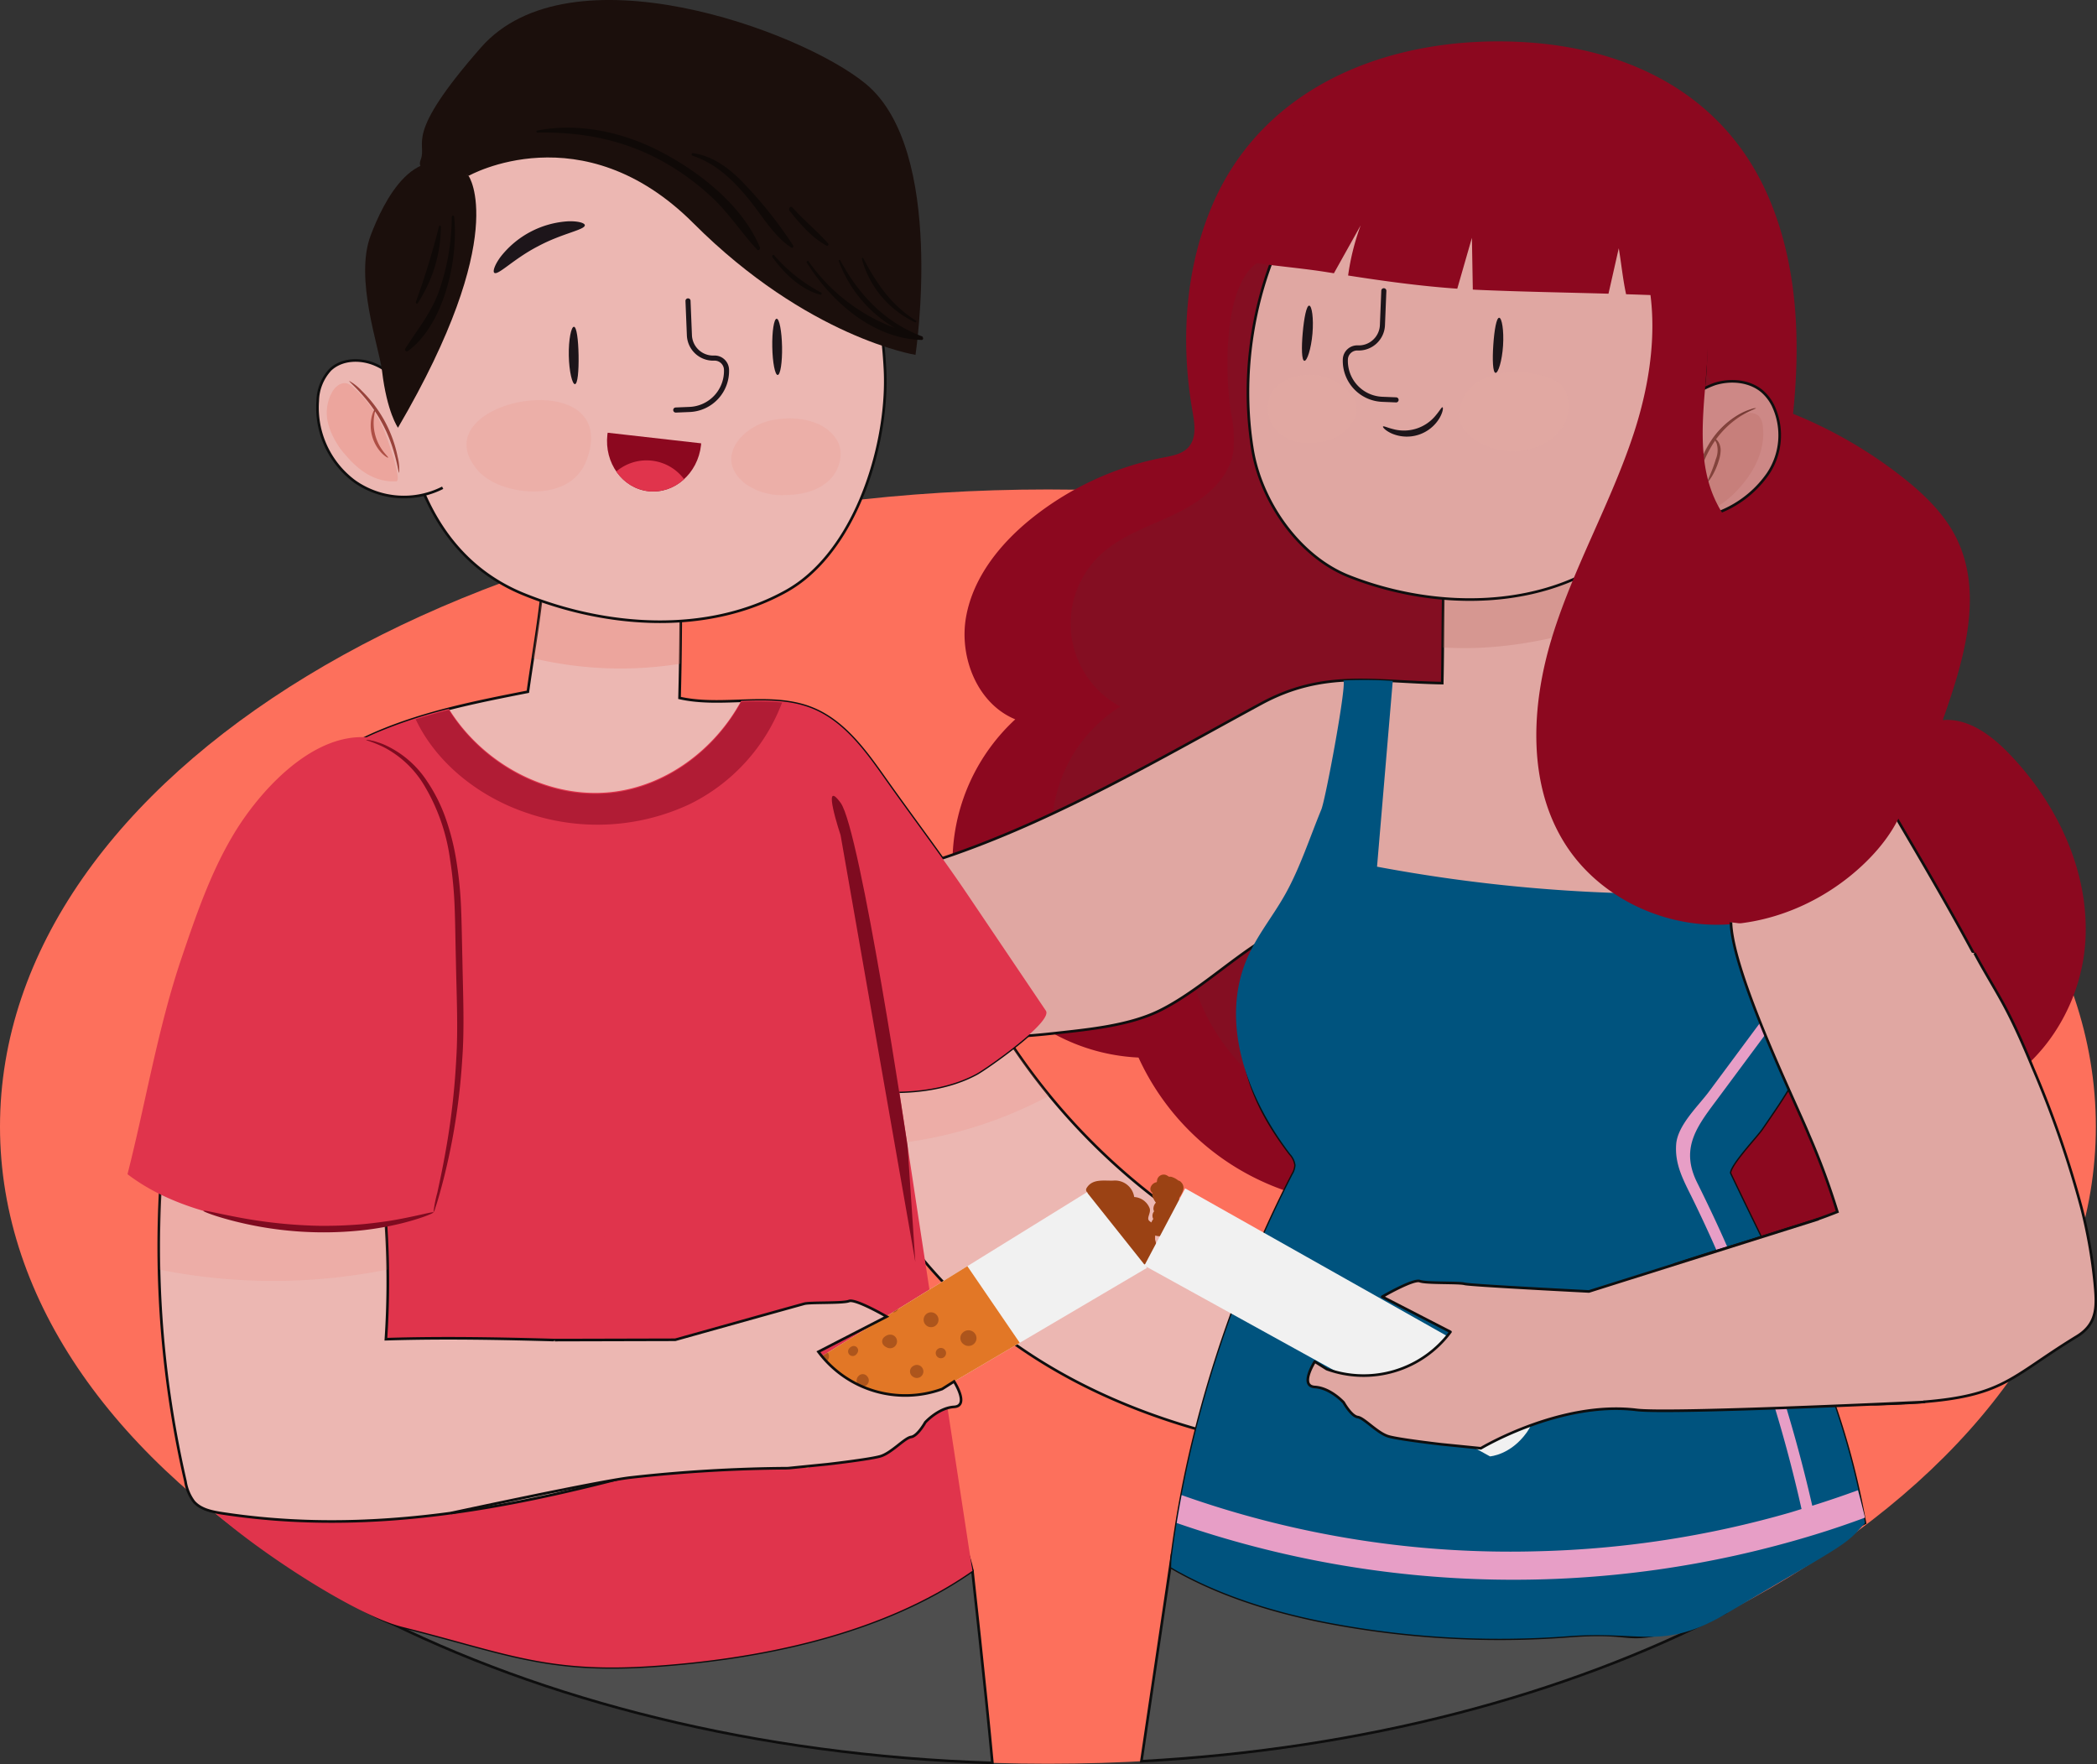 <svg xmlns="http://www.w3.org/2000/svg" xmlns:xlink="http://www.w3.org/1999/xlink" width="400.219" height="336.712" viewBox="0 0 400.219 336.712">
  <rect x="0" y="0" width="400.219" height="336.712" fill="#333333" stroke="none"/>
  <defs>
    <clipPath id="clip-path">
      <path id="Trazado_104621" data-name="Trazado 104621" d="M928.376,444.41s-1.179,5.2,1.623,9.4a11.694,11.694,0,0,0,7.094,4.81l64.927-38.234-11.482-14.429Z" transform="translate(-928.13 -405.958)" fill="none"/>
    </clipPath>
  </defs>
  <g id="Grupo_58405" data-name="Grupo 58405" transform="translate(-775.409 -166.329)">
    <path id="Trazado_104624" data-name="Trazado 104624" d="M200,0C310.457,0,400,54.444,400,121.6s-89.543,121.6-200,121.6S0,188.764,0,121.6,89.543,0,200,0Z" transform="translate(775.409 259.744)" fill="#fd705c"/>
    <path id="Trazado_104574" data-name="Trazado 104574" d="M968.6,518.407c-1.28-13.921-3.813-36.662-3.813-36.662l-3.679-5.531s-60.776,3.768-61.584,3.768-47.643,6.73-47.643,6.73-.523,1.352-1.3,3.378C882.828,506.573,923.753,516.982,968.6,518.407Z" transform="translate(-3.79 -15.624)" fill="#4e4e4e" stroke="#0e0e0e" stroke-miterlimit="10" stroke-width="0.5"/>
    <path id="Trazado_104575" data-name="Trazado 104575" d="M1116.338,489.822c-.3-.839-.512-1.374-.512-1.374s-31.415,1.076-32.223,0-72.921-9.818-72.921-9.818l-5.869,39.582C1047.162,515.935,1085.714,505.634,1116.338,489.822Z" transform="translate(-11.567 -15.746)" fill="#4e4e4e" stroke="#0e0e0e" stroke-miterlimit="10" stroke-width="0.5"/>
    <g id="Grupo_58404" data-name="Grupo 58404" transform="translate(799.744 166.329)">
      <g id="Grupo_58401" data-name="Grupo 58401" transform="translate(0 7.9)">
        <path id="Trazado_104576" data-name="Trazado 104576" d="M970.13,364.681a122.412,122.412,0,0,0,77.251,61.528,99.828,99.828,0,0,1-9.73,24.355,6.2,6.2,0,0,1-1.736,2.194c-1.285.88-2.993.707-4.534.477-30.476-4.576-59.163-17.318-77.05-43.7-7.42-10.946-12.371-23.335-17.26-35.552" transform="translate(-807.895 -184.229)" fill="#ecb7b2" stroke="#0e0e0e" stroke-miterlimit="10" stroke-width="0.5"/>
        <path id="Trazado_104577" data-name="Trazado 104577" d="M946.127,395.09a81.408,81.408,0,0,0,37.713-9.652,118.16,118.16,0,0,1-13.71-20.757l-33.06,9.3C939.906,381.065,942.779,388.2,946.127,395.09Z" transform="translate(-807.895 -184.229)" fill="#ec7163" opacity="0.14" style="mix-blend-mode: multiply;isolation: isolate"/>
        <path id="Trazado_104578" data-name="Trazado 104578" d="M834.626,403.813a24.788,24.788,0,0,0,2.506-.191l1.206,18.959a4.127,4.127,0,0,1-.217,2.053c-2.323,4.865-29.9,29.334-22.269,33.777,9.11,5.3,28.178,21.414,37.991,23.867,19.359,4.838,27.294,8.783,47.3,7.484,20.631-1.34,44.037-6,61.478-18.192-.8-3.8-2.544-7.693-3.307-10.862a133.526,133.526,0,0,0-7.409-21.606c-1.646-3.826-23.285-41.958-23.521-41.7a52.974,52.974,0,0,0,10.864-17.992c7.685,1.334,17.164,1.081,24.158-2.7,1.815-.981,14.658-9.933,13.237-12.039l-14.959-22.182c-5.067-7.512-10.516-14.654-15.749-22.059-3.752-5.309-7.779-10.924-13.794-13.391-7.911-3.245-17.069-.174-25.408-2.058q.356-13.889.176-27.786a156.8,156.8,0,0,1-25.779-2.794c-.058,9.862-1.98,19.638-3.344,29.4-9.736,1.912-19.554,3.851-28.683,7.736-11.653,4.961-23.495,14.645-27.749,26.9-6.179,17.8-9.152,37.474-13.625,55.789C816.241,398.651,824.927,404.06,834.626,403.813Z" transform="translate(-801.374 -179.678)" fill="#ecb7b2" stroke="#0e0e0e" stroke-miterlimit="10" stroke-width="0.5"/>
        <path id="Trazado_104579" data-name="Trazado 104579" d="M1100.513,423.543c-1.187.957.924,2.435,2.448,2.467q11.3.245,22.6-.062c5.458-.148,11.1-.438,15.989-2.864,4.581-2.273,8.09-6.224,11.2-10.285a113.942,113.942,0,0,0,10.668-16.8c1.741-3.362,3.35-6.959,3.31-10.745s-2.166-7.8-5.79-8.894c12.663-3.829,21.331-16.8,22.131-30s-5.336-26.2-14.512-35.727c-3.411-3.542-7.812-6.875-12.711-6.447,3.995-11.3,7.924-24.128,2.554-34.846-2.332-4.654-6.211-8.348-10.3-11.564a85.73,85.73,0,0,0-20.826-12.056c1.45-13.834.878-28.221-4.538-41.032-8.291-19.61-26.343-28.713-46.852-29.9-24.605-1.422-49.97,7.766-59.822,32.022-4.908,12.084-5.645,25.623-3.4,38.471.407,2.325.815,5.018-.746,6.789-1.175,1.333-3.083,1.666-4.829,2a57.758,57.758,0,0,0-24.828,11.371c-6.133,4.852-11.436,11.337-12.812,19.036s2.156,16.585,9.389,19.558a37.231,37.231,0,0,0,23.522,64.549,47.975,47.975,0,0,0,73.273,17.766" transform="translate(-809.403 -174.648)" fill="#8c081f"/>
        <path id="Trazado_104580" data-name="Trazado 104580" d="M1142.945,312.168c-3.568-9.019-11.2-16.157-15.345-24.75a4.894,4.894,0,0,1-4.121-1.461,37.066,37.066,0,0,1-3.284-4.024,5.912,5.912,0,0,1-3.992-2.413,22.31,22.31,0,0,1-1.756-2.711,12.886,12.886,0,0,1-3.63-3.753,5.256,5.256,0,0,1,.812-6.294c.461-.528.878-1,1.285-1.452l.017-.072a125.606,125.606,0,0,1-2.823-18.5,4.2,4.2,0,0,1,2.8-4.654c-5.138-7.862-11.345-15.06-20.153-17.605-5.328-1.538-11-1.143-16.528-.735-9.6.686-22.11,4.069-31.553,2.666-6.013-.893-10.516-10.347-17.014-8.158-8.573,2.888-7.75,22.52-6.679,29.363a23.731,23.731,0,0,1,.46,7.6c-.928,5.451-5.885,9.269-10.855,11.692s-10.457,4.122-14.492,7.9a17.983,17.983,0,0,0,3.788,28.973,27.906,27.906,0,0,0,13.676,51.508c3.722,15.083,17.283,26.357,32.179,30.768s30.932,2.907,46.1-.455a77.179,77.179,0,0,0,17.64-5.736c8.249-4.08,15.127-10.419,21.879-16.671,4.375-4.05,8.86-8.251,11.32-13.681,2.061-4.548,2.546-9.635,2.805-14.621C1145.878,327.221,1145.771,319.312,1142.945,312.168Z" transform="translate(-810.407 -176.83)" fill="#632c31" opacity="0.17" style="mix-blend-mode: multiply;isolation: isolate"/>
        <path id="Trazado_104581" data-name="Trazado 104581" d="M1022.358,353.566c-3.659,15.472-2.284,25.42,7.362,38.048a3.892,3.892,0,0,1,1.036,2.165,3.837,3.837,0,0,1-.572,1.767c-11.453,22.271-19.745,47.568-22.985,72.405a15.945,15.945,0,0,0-.178,2.6c8.842,5.156,18.937,8.3,28.89,10.308a174.6,174.6,0,0,0,47.143,2.79c13.871-1.014,9.21,1.916,22.638-1.7,5.667-1.528,28.359-17.249,33.74-19.874-4.706-26.37-14.293-42.533-25.778-66.771,0-1.651,5.057-6.938,6.085-8.433,1.065-1.55,2.127-3.087,3.155-4.643,1.383-2.094,2.705-4.221,3.9-6.457a233.843,233.843,0,0,0,18.363,31.495c1.545,2.23,29.585-10.4,33.328-11.151-7.444-26.465-24.228-53.456-38.082-77.17-2.779-4.758-5.7-9.57-9.885-13.149-9.963-8.512-24.488-8.2-37.568-7.43a241.177,241.177,0,0,1-6.466-31.521,194.3,194.3,0,0,0-27.05,6.285c-.686,9.532-.48,19.06-.689,28.641-13.007-.227-22.546-2.606-34.57,3.916-28.146,15.267-56.58,32.54-88.454,35.58a124.578,124.578,0,0,0,5.755,27.939c14.294.235,28.656,1.008,42.9-.572,6.472-.718,14.424-1.421,20.352-4.323,6.218-3.043,12.191-8.418,18.014-12.332Q1022.548,352.765,1022.358,353.566Z" transform="translate(-807.827 -179.296)" fill="#e0a7a2" stroke="#0e0e0e" stroke-miterlimit="10" stroke-width="0.5"/>
        <path id="Trazado_104582" data-name="Trazado 104582" d="M1117.439,396.951c0-1.651,5.057-6.938,6.085-8.433,1.065-1.55,2.127-3.087,3.155-4.643.858-1.3,1.679-2.625,2.475-3.968-.3-.538-.616-1.073-.926-1.607-7.6-13.071-10.926-26.875-11.93-41.761-.811-12.015.663-24.045,2.267-35.99a68.574,68.574,0,0,0-11.852-.9q-.593,22-1.186,44a302.637,302.637,0,0,1-55.438-5.189q1.5-17.726,3-35.453a84.717,84.717,0,0,0-9.464-.085c.859-.051-3.333,22.607-4.17,24.633-2.159,5.237-4.026,10.993-6.759,15.941-2.789,5.051-6.449,9.073-8.255,14.736-3.864,12.111,1.674,25.37,9.06,35.039a3.892,3.892,0,0,1,1.036,2.165,3.837,3.837,0,0,1-.572,1.767c-11.453,22.271-19.745,47.568-22.985,72.405a15.945,15.945,0,0,0-.178,2.6c8.842,5.156,18.937,8.3,28.89,10.308a174.6,174.6,0,0,0,47.143,2.79c13.871-1.014,17.947,2.768,29.926-4.3,23.218-13.692,22.5-12.8,26.452-17.281C1138.511,437.351,1128.924,421.189,1117.439,396.951Z" transform="translate(-811.612 -180.951)" fill="#00537e"/>
        <path id="Trazado_104583" data-name="Trazado 104583" d="M1143.273,466.335q-.634-2.625-1.345-5.229-4.323,1.582-8.718,2.958a280.9,280.9,0,0,0-16.083-49.086c-1.843-4.26-3.844-8.45-5.9-12.609-3.363-6.784.224-10.992,4.131-16.258l8.915-12.015c-.338-.755-.667-1.512-.981-2.272l-9.794,13.2c-2.036,2.744-5.97,6.388-6.259,10.032-.3,3.825,1.349,6.83,3.011,10.182a267.555,267.555,0,0,1,20.912,59.454c-.752.229-1.5.471-2.253.692a190.517,190.517,0,0,1-47.855,7.362,187.5,187.5,0,0,1-68.2-10.711q-.506,2.664-.938,5.325a196.227,196.227,0,0,0,121.8,2.213C1136.929,468.595,1140.117,467.507,1143.273,466.335Z" transform="translate(-811.668 -184.59)" fill="#e79ec6" style="mix-blend-mode: color-burn;isolation: isolate"/>
        <path id="Trazado_104584" data-name="Trazado 104584" d="M1093.02,266.836a194.3,194.3,0,0,0-27.05,6.285c-.523,7.275-.528,14.547-.594,21.841,10.678.692,21.551-1.405,31.96-5Q1094.618,278.514,1093.02,266.836Z" transform="translate(-814.364 -179.296)" fill="#b15e51" opacity="0.21" style="mix-blend-mode: multiply;isolation: isolate"/>
        <path id="Trazado_104585" data-name="Trazado 104585" d="M1098.427,198.86a52.59,52.59,0,0,0-17.919-8.5c-14.672-3.987-30.658-1.7-40.583,10.73-11.336,14.194-15.691,34.207-12.854,51.989,1.6,10.052,8.88,20.6,18.493,24.381,18.527,7.3,42.858,6.514,56.8-9.67,14.066-16.333,15.257-46.08,1.908-63.141A31.913,31.913,0,0,0,1098.427,198.86Z" transform="translate(-812.39 -175.35)" fill="#e0a7a2" stroke="#0e0e0e" stroke-miterlimit="10" stroke-width="0.5"/>
        <path id="Trazado_104586" data-name="Trazado 104586" d="M1111.634,248.894a17.921,17.921,0,0,1,7.676-5.4c3.059-.974,6.717-.641,9.108,1.415a8.8,8.8,0,0,1,2.007,2.592,13.2,13.2,0,0,1-.944,13.143,20.408,20.408,0,0,1-11.408,8.012c-3.674,1.1-8.471.126-11.97-1.142" transform="translate(-816.418 -178.093)" fill="#cd8886" stroke="#0e0e0e" stroke-miterlimit="10" stroke-width="0.5"/>
        <g id="Grupo_58385" data-name="Grupo 58385" transform="translate(298.791 69.982)">
          <g id="Grupo_58383" data-name="Grupo 58383">
            <path id="Trazado_104587" data-name="Trazado 104587" d="M1127.705,248.359a2.169,2.169,0,0,0-.867.161,11.365,11.365,0,0,0-2.214.934,15.949,15.949,0,0,0-5.7,5.445,21.634,21.634,0,0,0-2.863,7.348,11.109,11.109,0,0,0-.336,3.244c.1.013.276-1.217.765-3.146a24.649,24.649,0,0,1,2.959-7.111,17.2,17.2,0,0,1,5.4-5.4C1126.531,248.8,1127.74,248.465,1127.705,248.359Z" transform="translate(-1115.692 -248.346)" fill="#773c36"/>
          </g>
          <g id="Grupo_58384" data-name="Grupo 58384" transform="translate(2.77 5.699)">
            <path id="Trazado_104588" data-name="Trazado 104588" d="M1118.626,262.7c.129.1,1.419-1.608,2.149-4.105a6.737,6.737,0,0,0,.329-1.828,3.026,3.026,0,0,0-.354-1.527c-.459-.814-1.095-.947-1.1-.871-.05.083.423.338.7,1.06a4.515,4.515,0,0,1-.175,2.99C1119.48,260.814,1118.47,262.6,1118.626,262.7Z" transform="translate(-1118.61 -254.348)" fill="#773c36"/>
          </g>
        </g>
        <g id="Grupo_58389" data-name="Grupo 58389" transform="translate(224.146 50.427)">
          <g id="Grupo_58386" data-name="Grupo 58386">
            <path id="Trazado_104589" data-name="Trazado 104589" d="M1037.542,238.289c.505.081,1.291-2.225,1.547-5.172s-.113-5.356-.625-5.363-.98,2.325-1.234,5.2S1037.029,238.208,1037.542,238.289Z" transform="translate(-1037.084 -227.753)" fill="#1d151a"/>
          </g>
          <g id="Grupo_58387" data-name="Grupo 58387" transform="translate(36.43 2.315)">
            <path id="Trazado_104590" data-name="Trazado 104590" d="M1075.96,240.708c.506.071,1.247-2.242,1.438-5.186s-.234-5.335-.745-5.331-.925,2.339-1.117,5.208S1075.445,240.637,1075.96,240.708Z" transform="translate(-1075.448 -230.191)" fill="#1d151a"/>
          </g>
          <g id="Grupo_58388" data-name="Grupo 58388" transform="translate(15.46 19.403)">
            <path id="Trazado_104591" data-name="Trazado 104591" d="M1064.738,248.19c-.178-.064-.521.633-1.288,1.534a7.816,7.816,0,0,1-8.133,2.629c-1.149-.281-1.835-.646-1.942-.491-.094.12.438.774,1.655,1.323a7.267,7.267,0,0,0,9.14-2.955C1064.837,249.073,1064.884,248.231,1064.738,248.19Z" transform="translate(-1053.365 -248.186)" fill="#1d151a"/>
          </g>
        </g>
        <path id="Trazado_104592" data-name="Trazado 104592" d="M1041.06,218.852c.453.073.906.143,1.358.217l5.113-9.151a45.351,45.351,0,0,0-2.4,9.579c6.918,1.078,13.836,2.027,20.832,2.514l2.793-9.71q.087,4.941.173,9.881c.246.012.491.031.737.042,8.38.373,16.77.506,25.155.744q.981-4.337,1.962-8.673c.484,2.862.776,5.906,1.4,8.776.809.027,1.618.046,2.427.076,6.31.232,12.724.494,18.858-.669-.222-3.831-.767-8.22-.84-8.831-.656-5.523-3.122-14.458-7.167-18.341a68.706,68.706,0,0,0-12.156-9.367c-13.32-7.955-29.716-10.245-44.442-5.556a48.785,48.785,0,0,0-32.946,35.71C1028.173,217.517,1034.934,217.865,1041.06,218.852Z" transform="translate(-812.173 -174.815)" fill="#8c081f"/>
        <path id="Trazado_104593" data-name="Trazado 104593" d="M1114.391,268.318c-.769-4.793,1.578-9.545,4.453-13.457,1.72-2.342,3.83-4.641,6.644-5.371a2.838,2.838,0,0,1,2.487.287,3,3,0,0,1,.894,1.966c.625,4.341-1.514,8.679-4.474,11.913a17.319,17.319,0,0,1-9.561,5.656c-.617.106-1.511-.066-1.467-.691" transform="translate(-816.784 -178.414)" fill="#b15e51" opacity="0.21" style="mix-blend-mode: multiply;isolation: isolate"/>
        <path id="Trazado_104594" data-name="Trazado 104594" d="M1101.35,210.972c7.075,11.947,5.757,27.167,1.421,40.357s-11.394,25.374-15.51,38.634-4.908,28.612,2.756,40.189c5.991,9.049,16.718,14.561,27.565,14.894s21.61-4.284,29.391-11.849c3.942-3.832,7.249-8.58,8.2-13.995.9-5.152-.386-10.426-1.973-15.411-1.509-4.739-3.333-9.463-6.337-13.426-7.8-10.28-22.591-14.318-28.3-25.887-4.2-8.513-2.217-18.583-1.706-28.064a85.6,85.6,0,0,0-2.495-25.6" transform="translate(-815.313 -176.472)" fill="#8c081f"/>
        <path id="Trazado_104595" data-name="Trazado 104595" d="M1041.867,259.415c2.671-.728,6.432-4.3,5.076-7.38a9.282,9.282,0,0,0-4.392-4.127c-4.389-2.24-12.36-.682-12.36,5.417,0,3.763,3.206,6.264,6.732,6.612A13.728,13.728,0,0,0,1041.867,259.415Z" transform="translate(-812.59 -183.293)" fill="#eaaba6" opacity="0.07" style="mix-blend-mode: multiply;isolation: isolate"/>
        <path id="Trazado_104596" data-name="Trazado 104596" d="M963.407,378.359c1.815-.981,14.658-9.933,13.237-12.039l-14.959-22.182c-5.067-7.512-10.516-14.654-15.749-22.059-3.752-5.309-7.779-10.924-13.794-13.391-4.294-1.761-8.956-1.661-13.654-1.5-5.021,9.272-14.384,16.325-24.93,17.417-12.182,1.261-24.453-5.581-30.855-15.89a93.882,93.882,0,0,0-13.6,4.472c-11.653,4.961-23.495,14.645-27.749,26.9-6.179,17.8-9.152,37.474-13.625,55.789,8.511,4.427,17.2,9.837,26.9,9.589a24.8,24.8,0,0,0,2.506-.191l1.206,18.959a4.127,4.127,0,0,1-.217,2.053c-2.323,4.865-28.49,27.511-22.269,33.777,7.305,7.357,28.178,21.414,37.991,23.867,19.359,4.838,27.294,8.783,47.3,7.484,20.631-1.34,44.037-6,61.478-18.192-.8-3.8-2.544-7.693-3.307-10.862a133.526,133.526,0,0,0-7.409-21.606c-1.646-3.826-23.285-41.958-23.521-41.7a52.974,52.974,0,0,0,10.864-17.992C946.934,382.391,956.412,382.137,963.407,378.359Z" transform="translate(-801.374 -181.326)" fill="#e0344c"/>
        <path id="Trazado_104597" data-name="Trazado 104597" d="M946.594,339.3c.025,1.795,20.515,135.542,20.515,135.542l-69.732,6.582-.648-84.341Z" transform="translate(-805.861 -182.95)" fill="#e0344c"/>
        <path id="Trazado_104598" data-name="Trazado 104598" d="M1089.385,254.609a7.709,7.709,0,0,0-.16-3.939c-.591-2.033-2.011-2.731-4.023-3.408-4.1-1.38-9.511-1.3-13.212,1.158-2.777,1.848-4.259,5.858-2.5,8.694a7.446,7.446,0,0,0,2.12,2.114,12.932,12.932,0,0,0,9.044,2.186C1084.754,260.857,1088.524,258.328,1089.385,254.609Z" transform="translate(-814.533 -183.264)" fill="#eaaba6" opacity="0.07" style="mix-blend-mode: multiply;isolation: isolate"/>
        <path id="Trazado_104599" data-name="Trazado 104599" d="M1121.371,351.694c.274,9.744,12.495,34.717,14.876,40.6a138.779,138.779,0,0,1,5.43,14.658c-4.718,1.879-6.815,2.368-11.635,3.934-5.552,1.8-13.832,4.233-19.363,6.1-1.825.617,4.326,4.818-4.734,8-.9,4.721-22.2,8.784-21.019,13.492,1.081,4.314,22.63-8.42,25.012-4.9,7.154.047,27.785-3.157,29.609-3.5,19.123-3.58-.83,13.849,9.839,13.578,24.13-.611,23.541-4.1,38.017-12.935,4.1-2.5,3.783-6.057,3.4-10.183a95.258,95.258,0,0,0-2.52-14.286,195.857,195.857,0,0,0-9.265-26.708c-1.619-3.927-3.323-7.869-5.314-11.624-1.725-3.254-4.068-6.978-5.832-10.344" transform="translate(-815.347 -183.575)" fill="#e0a7a2" stroke="#0e0e0e" stroke-miterlimit="10" stroke-width="0.5"/>
        <path id="Trazado_104600" data-name="Trazado 104600" d="M884.9,274.46c-.049,7.686-1.228,15.32-2.392,22.933a71.894,71.894,0,0,0,28.133,1.061q.177-10.627.04-21.255a156.635,156.635,0,0,1-16.237-1.255A80.557,80.557,0,0,1,884.9,274.46Z" transform="translate(-805.144 -179.68)" fill="#ec7163" opacity="0.26" style="mix-blend-mode: multiply;isolation: isolate"/>
        <path id="Trazado_104601" data-name="Trazado 104601" d="M933.8,276.905c10.287-8.986,15.18-26.606,14.552-39.221-.807-16.225-5.8-33.046-17.533-44.782-10.786-10.792-26.206-11.724-40.9-9.691-20.964,2.9-31.881,20.179-33.872,40.024-2.155,21.479,1.172,48.331,23.417,57.338,15.4,6.236,34.78,7.884,50.06-.632A25.087,25.087,0,0,0,933.8,276.905Z" transform="translate(-803.781 -175.036)" fill="#ecb7b2" stroke="#0e0e0e" stroke-miterlimit="10" stroke-width="0.5"/>
        <path id="Trazado_104602" data-name="Trazado 104602" d="M857.2,245.186c-2.037-2.239-4.23-4.467-7.017-5.649s-6.323-1.085-8.521,1a9.041,9.041,0,0,0-2.4,5.965,17.539,17.539,0,0,0,7.08,15.38,16.334,16.334,0,0,0,16.769,1.187" transform="translate(-802.961 -177.881)" fill="#ecb7b2" stroke="#0e0e0e" stroke-miterlimit="10" stroke-width="0.5"/>
        <g id="Grupo_58392" data-name="Grupo 58392" transform="translate(42.319 64.795)">
          <g id="Grupo_58390" data-name="Grupo 58390">
            <path id="Trazado_104603" data-name="Trazado 104603" d="M855.129,260.419a9.694,9.694,0,0,0-.277-3,24.322,24.322,0,0,0-6.877-12.661,9.683,9.683,0,0,0-2.368-1.868c-.153.147,3.56,3.005,6.219,7.975C854.546,255.8,854.922,260.467,855.129,260.419Z" transform="translate(-845.602 -242.883)" fill="#99433b"/>
          </g>
          <g id="Grupo_58391" data-name="Grupo 58391" transform="translate(4.094 5.321)">
            <path id="Trazado_104604" data-name="Trazado 104604" d="M853.244,257.814c.061-.079-.373-.464-.927-1.186a8.944,8.944,0,0,1-1.759-6.649c.124-.9.311-1.451.219-1.49-.064-.031-.4.469-.65,1.405a7.663,7.663,0,0,0,1.856,7.02C852.661,257.606,853.2,257.873,853.244,257.814Z" transform="translate(-849.914 -248.488)" fill="#99433b"/>
          </g>
        </g>
        <g id="Grupo_58397" data-name="Grupo 58397" transform="translate(69.896 30.718)">
          <g id="Grupo_58393" data-name="Grupo 58393" transform="translate(14.323 23.746)">
            <path id="Trazado_104605" data-name="Trazado 104605" d="M890.905,242.956c.518-.041.742-2.5.691-5.49s-.366-5.439-.885-5.462-1.037,2.436-.981,5.494S890.4,243,890.905,242.956Z" transform="translate(-889.727 -232.005)" fill="#1d151a"/>
          </g>
          <g id="Grupo_58394" data-name="Grupo 58394" transform="translate(53.155 22.213)">
            <path id="Trazado_104606" data-name="Trazado 104606" d="M931.658,241.124c.516-.009.889-2.42.834-5.384s-.517-5.359-1.031-5.35-.889,2.421-.835,5.384S931.143,241.134,931.658,241.124Z" transform="translate(-930.62 -230.39)" fill="#1d151a"/>
          </g>
          <g id="Grupo_58395" data-name="Grupo 58395" transform="translate(0 3.61)">
            <path id="Trazado_104607" data-name="Trazado 104607" d="M892.029,211.558c-.01-.41-1.182-.8-3.122-.754a17.695,17.695,0,0,0-13,6.843c-1.14,1.571-1.478,2.759-1.146,3,.733.518,3.721-2.7,8.35-5.08C887.7,213.1,892.04,212.454,892.029,211.558Z" transform="translate(-874.643 -210.8)" fill="#1d151a"/>
          </g>
          <g id="Grupo_58396" data-name="Grupo 58396" transform="translate(48.039)">
            <path id="Trazado_104608" data-name="Trazado 104608" d="M941.238,216.312c.352-.2.179-1.374-.8-2.952a14.3,14.3,0,0,0-12.341-6.338c-1.853.126-2.907.669-2.865,1.072.1.887,4.2,1.02,8.434,3.267C937.965,213.5,940.459,216.747,941.238,216.312Z" transform="translate(-925.234 -206.997)" fill="#1d151a"/>
          </g>
        </g>
        <path id="Trazado_104609" data-name="Trazado 104609" d="M897.537,253.3c-.019.122-.043.241-.057.365-.613,5.406,2.89,10.243,7.825,10.8s9.433-3.368,10.047-8.774c.014-.123.017-.246.027-.368Z" transform="translate(-805.895 -178.613)" fill="#8c081f"/>
        <path id="Trazado_104610" data-name="Trazado 104610" d="M916.457,434.355c-22.059.008-43.742-1.6-65.79-.893a165.315,165.315,0,0,0-1.9-38.25l-41.118,9.12a199.733,199.733,0,0,0,4.762,56.261,8.646,8.646,0,0,0,1.613,3.877c1.324,1.507,3.468,1.923,5.451,2.227,34.519,5.287,67.422-3.824,100.923-13.679C919.519,443.729,919.692,443.263,916.457,434.355Z" transform="translate(-801.353 -185.769)" fill="#ecb7b2" stroke="#0e0e0e" stroke-miterlimit="10" stroke-width="0.5"/>
        <path id="Trazado_104611" data-name="Trazado 104611" d="M905.4,264.744a8.61,8.61,0,0,0,6.808-2.307,8.939,8.939,0,0,0-12.926-1.467A8.612,8.612,0,0,0,905.4,264.744Z" transform="translate(-805.99 -178.894)" fill="#e0344c"/>
        <path id="Trazado_104612" data-name="Trazado 104612" d="M851,420.154a165.335,165.335,0,0,0-2.237-24.942l-41.118,9.12q-.456,7.905-.273,15.829A110.3,110.3,0,0,0,851,420.154Z" transform="translate(-801.353 -185.769)" fill="#ec7163" opacity="0.14" style="mix-blend-mode: multiply;isolation: isolate"/>
        <path id="Trazado_104613" data-name="Trazado 104613" d="M837.806,407.856a94.464,94.464,0,0,0,22.506-2.4,155.763,155.763,0,0,0,.961-69.647c-1.752-8.1-5.365-21.362-15.584-21.328-10.158.033-19.6,10.556-24.351,18.452-4.427,7.351-7.219,15.547-9.977,23.672-4.522,13.319-6.838,27.594-10.325,41.29C811.068,405.586,825.97,407.814,837.806,407.856Z" transform="translate(-801.036 -181.698)" fill="#e0344c"/>
        <g id="Grupo_58400" data-name="Grupo 58400" transform="translate(14.478 133.288)">
          <g id="Grupo_58398" data-name="Grupo 58398" transform="translate(31.077)">
            <path id="Trazado_104614" data-name="Trazado 104614" d="M861.844,405.219a3.077,3.077,0,0,0,.378-.928c.211-.619.5-1.538.832-2.733.673-2.388,1.563-5.872,2.386-10.239a125.774,125.774,0,0,0,1.909-15.49c.429-5.881.135-12.325.015-19.082-.088-3.38-.116-6.676-.259-9.881a74.561,74.561,0,0,0-.961-9.2,46.019,46.019,0,0,0-2.133-8.125A30.966,30.966,0,0,0,860.675,323a19.058,19.058,0,0,0-7.939-6.924,11.515,11.515,0,0,0-1.557-.593,7.161,7.161,0,0,0-1.176-.316,3.033,3.033,0,0,0-.993-.141c-.035.127,1.334.385,3.516,1.487a19.473,19.473,0,0,1,7.416,6.975,37.119,37.119,0,0,1,5.072,14.365,77.085,77.085,0,0,1,.874,9.068c.124,3.161.144,6.464.233,9.838.12,6.752.448,13.189.084,19.006a141.118,141.118,0,0,1-1.631,15.4c-.707,4.358-1.462,7.856-1.988,10.273A25.824,25.824,0,0,0,861.844,405.219Z" transform="translate(-849.009 -315.014)" fill="#7f0b20"/>
          </g>
          <g id="Grupo_58399" data-name="Grupo 58399" transform="translate(0 89.872)">
            <path id="Trazado_104615" data-name="Trazado 104615" d="M860.194,409.991c-.064-.194-2.458.517-6.4,1.259-1.967.384-4.33.711-6.96.974-2.635.227-5.542.362-8.595.32a93,93,0,0,1-15.544-1.66c-3.944-.752-6.36-1.381-6.416-1.194-.045.141,2.29,1.071,6.229,2.054a69.255,69.255,0,0,0,24.444,1.62,58.45,58.45,0,0,0,7.026-1.254C857.932,411.136,860.241,410.122,860.194,409.991Z" transform="translate(-816.282 -409.658)" fill="#7f0b20"/>
          </g>
        </g>
        <path id="Trazado_104616" data-name="Trazado 104616" d="M911.278,326.9a35.62,35.62,0,0,0,17.606-19.389,57.021,57.021,0,0,0-7.812-.12c-5.021,9.272-14.384,16.325-24.93,17.417-12.182,1.261-24.453-5.581-30.855-15.889q-3.193.815-6.33,1.807c3.973,8.392,12.1,14.754,21.018,17.791A41.482,41.482,0,0,0,911.278,326.9Z" transform="translate(-803.956 -181.337)" fill="#b11c35"/>
        <path id="Trazado_104617" data-name="Trazado 104617" d="M845.968,244.006a3.012,3.012,0,0,0-.976-.6c-1.088-.341-2.2.524-2.805,1.488a8.188,8.188,0,0,0-.759,6.443,15.112,15.112,0,0,0,3.276,5.753c2.552,2.985,5.587,5.183,9.65,4.981,1.225-.062-1.931-8.783-2.243-9.5A22.78,22.78,0,0,0,845.968,244.006Z" transform="translate(-803.056 -178.111)" fill="#ec7163" opacity="0.26" style="mix-blend-mode: multiply;isolation: isolate"/>
        <path id="Trazado_104618" data-name="Trazado 104618" d="M892.215,257.866c6.459-18.491-32.04-11.206-21.066,2.081,1.805,2.185,4.7,3.394,7.61,3.936,4.022.75,8.664.194,11.413-2.627A9.149,9.149,0,0,0,892.215,257.866Z" transform="translate(-804.471 -178.283)" fill="#ec7163" opacity="0.11" style="mix-blend-mode: multiply;isolation: isolate"/>
        <path id="Trazado_104619" data-name="Trazado 104619" d="M942.413,254.342c-2.587-3.877-8.218-4.439-12.4-3.549-5.72,1.217-10.958,7.337-4.98,12.079a12.161,12.161,0,0,0,7.856,2.18c2.926-.06,5.983-.771,8.125-2.766S944.037,256.777,942.413,254.342Z" transform="translate(-807.154 -178.469)" fill="#ec7163" opacity="0.11" style="mix-blend-mode: multiply;isolation: isolate"/>
      </g>
      <path id="Trazado_103164" data-name="Trazado 103164" d="M911.194,248.093a.487.487,0,0,1-.02-.973l2.659-.109a6.859,6.859,0,0,0,6.566-7.122,1.787,1.787,0,0,0-1.853-1.709,5.026,5.026,0,0,1-5.223-4.815l-.267-6.563a.485.485,0,0,1,.463-.506h0a.474.474,0,0,1,.505.442v.025l.267,6.563a4.051,4.051,0,0,0,4.213,3.882,2.758,2.758,0,0,1,2.866,2.641,7.834,7.834,0,0,1-7.5,8.136l-2.659.109Z" transform="translate(-806.566 -169.352)" fill="#1d151a"/>
      <path id="Trazado_103164-2" data-name="Trazado 103164" d="M1055.454,246.05l-2.658-.109a7.833,7.833,0,0,1-7.5-8.136,2.758,2.758,0,0,1,2.866-2.641,3.99,3.99,0,0,0,2.911-1.068,4.031,4.031,0,0,0,1.3-2.814l.267-6.563V224.7a.474.474,0,0,1,.505-.442h0a.486.486,0,0,1,.464.506l-.267,6.563a5.026,5.026,0,0,1-5.223,4.815,1.787,1.787,0,0,0-1.853,1.709,6.857,6.857,0,0,0,6.566,7.122l2.659.109a.487.487,0,0,1-.02.973Z" transform="translate(-813.351 -169.249)" fill="#1d151a"/>
      <g id="Grupo_58411" data-name="Grupo 58411" transform="translate(45.351)">
        <path id="Trazado_104609-2" data-name="Trazado 104609" d="M869.094,199.892s21.63-12.253,42.9,9.031c21.836,21.854,42.393,25.133,42.393,25.133s5.938-39.066-9.527-51.76c-12.424-10.2-56.466-26.222-73.406-6.9-14.983,17.092-10.2,18.008-11.495,21.4S865.643,197.827,869.094,199.892Z" transform="translate(-849.35 -166.329)" fill="#1b0f0c"/>
        <path id="Trazado_104610-2" data-name="Trazado 104610" d="M868.54,201.537s8.042,11.289-13.475,48.072c0,0-2.1-2.934-3.04-10.819-.537-4.526-5.309-17.626-2.168-25.9C852.189,206.749,858.483,193.33,868.54,201.537Z" transform="translate(-848.795 -167.974)" fill="#1b0f0c"/>
        <g id="Grupo_58410" data-name="Grupo 58410" transform="translate(7.623 24.365)">
          <path id="Trazado_104611-2" data-name="Trazado 104611" d="M959.713,233.378a.2.2,0,0,0-.123-.205c-6.771-2.566-11.782-7.411-15.645-14.518a.139.139,0,0,0-.208-.066.2.2,0,0,0-.055.251,24.794,24.794,0,0,0,10.658,12.7,35.05,35.05,0,0,1-16.452-12.722c-.144-.2-.448.073-.311.289,5.17,8.175,13.2,14.549,21.957,14.737a.273.273,0,0,0,.23-.3A.329.329,0,0,0,959.713,233.378Z" transform="translate(-860.893 -193.327)" fill="#0f0907"/>
          <g id="Grupo_58409" data-name="Grupo 58409">
            <path id="Trazado_104612-2" data-name="Trazado 104612" d="M958.942,230.128c-4.547-2.857-7.339-6.772-10.043-11.893a.132.132,0,0,0-.2-.059.192.192,0,0,0-.065.194,18.816,18.816,0,0,0,10.189,12.093C958.986,230.535,959.093,230.225,958.942,230.128Z" transform="translate(-861.452 -193.307)" fill="#0f0907"/>
            <path id="Trazado_104613-2" data-name="Trazado 104613" d="M866.2,209.952a.24.24,0,1,0-.473,0,42.793,42.793,0,0,1-2.606,14.61c-1.574,4.056-4.048,6.965-6.24,10.47-.2.312.177.693.428.514C863.964,230.8,867.045,218.668,866.2,209.952Z" transform="translate(-856.823 -192.879)" fill="#0f0907"/>
            <path id="Trazado_104614-2" data-name="Trazado 104614" d="M863.4,211.855a146.866,146.866,0,0,1-4.39,14.333c-.086.233.161.535.323.3a26.935,26.935,0,0,0,4.442-14.571.212.212,0,0,0-.195-.226A.2.2,0,0,0,863.4,211.855Z" transform="translate(-856.933 -192.981)" fill="#0f0907"/>
            <path id="Trazado_104615-2" data-name="Trazado 104615" d="M925.857,214.786c-3.534-8.4-12.189-14.752-19.135-18.321-7.236-3.719-15.564-5.455-23.379-3.919-.18.035-.134.382.044.378,8.2-.142,16.076,1.236,23.6,5.32a47.128,47.128,0,0,1,9.916,7.211c3.114,2.95,5.507,6.662,8.44,9.808a.292.292,0,0,0,.464-.035A.462.462,0,0,0,925.857,214.786Z" transform="translate(-858.155 -191.987)" fill="#0f0907"/>
            <path id="Trazado_104616-2" data-name="Trazado 104616" d="M939.949,224.74a30.631,30.631,0,0,1-8.973-7.108c-.2-.251-.5.121-.312.376,2.4,3.3,5.517,6.181,9.138,7.152C940,225.213,940.153,224.859,939.949,224.74Z" transform="translate(-860.543 -193.276)" fill="#0f0907"/>
            <path id="Trazado_104617-2" data-name="Trazado 104617" d="M933.8,214.741a80.872,80.872,0,0,0-9.512-11.957c-2.773-2.9-5.967-5.189-9.672-5.675-.235-.029-.273.419-.054.487,4.369,1.434,7.691,4.515,10.81,8.362,2.531,3.122,4.829,7.125,8.093,9.181C933.658,215.265,933.955,214.992,933.8,214.741Z" transform="translate(-859.727 -192.246)" fill="#0f0907"/>
            <path id="Trazado_104618-2" data-name="Trazado 104618" d="M941.448,214.881c-2.157-2.425-4.622-4.417-6.789-6.841a.339.339,0,0,0-.539,0,.525.525,0,0,0,0,.648h0c2.029,2.535,4.345,5.185,7.051,6.624C941.388,215.43,941.653,215.115,941.448,214.881Z" transform="translate(-860.715 -192.79)" fill="#0f0907"/>
          </g>
        </g>
      </g>
      <path id="Trazado_104620" data-name="Trazado 104620" d="M957.054,393.154s-9.013-60.433-12.785-65.548,0,6.191,0,6.191l14.263,81.432Z" transform="translate(-808.173 -174.393)" fill="#7f0b20"/>
      <g id="Grupo_58426" data-name="Grupo 58426" transform="translate(120.685 224.174)">
        <path id="Trazado_104646" data-name="Trazado 104646" d="M1011.76,403.778a.916.916,0,0,0-.457-.238,3.769,3.769,0,0,0-1.288-.692.994.994,0,0,0-.469-.023c-.15-.088-.285-.19-.44-.273a1.282,1.282,0,0,0-1.875,1.171,1.648,1.648,0,0,0-.1.149c-.871.122-1.651,1.329-.781,2.01l.029.024a1.28,1.28,0,0,0,.048.819,5.308,5.308,0,0,0,.59,1.038,1.726,1.726,0,0,0-.468,1.19,1.1,1.1,0,0,0,.133.463,1.291,1.291,0,0,0-.154,1.463,2.29,2.29,0,0,0-.367.665c-.273-.19-.532-.366-.582-.585-.128-.564.484-1.352.264-2.089a3.373,3.373,0,0,0-2.96-2.184,3.7,3.7,0,0,0-3.976-3.134c-1.83.067-4.037-.419-5.128,1.461a.621.621,0,0,0,.19.813,1.273,1.273,0,0,0,.024.468c.552,2.258,2.515,3.387,3.966,5.076.152.176.285.367.425.548a9.577,9.577,0,0,0,.616.794c1.1,1.489,2.063,3.069,3.066,4.626.076.19.15.38.23.57.01.032.02.07.028.095h.008c.064.15.113.3.18.448.009.022.024.038.034.06a.974.974,0,0,0,1.044,1.14c1.721-.17,3.4-.125,3.7-2.213a9.165,9.165,0,0,0-.41-2.564,3.624,3.624,0,0,1,.027-.86,1.073,1.073,0,0,0,.185.073,2.442,2.442,0,0,0,2.783-1.21,3.981,3.981,0,0,0,.491-1.7,2.942,2.942,0,0,1,.665-2.14,2.124,2.124,0,0,0,.626-1.218c.013-.259-.237-.627-.2-.855.037-.267.177-.327.33-.6C1012.3,405.442,1012.607,404.591,1011.76,403.778Z" transform="translate(-931.436 -402.406)" fill="#9b4214"/>
        <path id="Trazado_104647" data-name="Trazado 104647" d="M1013.2,405.175l-7.792,14.738,65.967,36.411s3.923-.232,7.041-4.6c2.7-3.787,1.825-8.751,1.825-8.751Z" transform="translate(-932.026 -402.545)" fill="#f1f1f1"/>
        <g id="Grupo_58425" data-name="Grupo 58425" transform="translate(0 3.372)">
          <path id="Trazado_104648" data-name="Trazado 104648" d="M928.39,444.409l8.717,14.21,64.927-38.235-11.482-14.428Z" transform="translate(-928.143 -405.957)" fill="#f1f1f1"/>
          <g id="Grupo_58424" data-name="Grupo 58424" transform="translate(0 0.001)">
            <g id="Grupo_58403" data-name="Grupo 58403">
              <g id="Grupo_58402" data-name="Grupo 58402" clip-path="url(#clip-path)">
                <g id="Grupo_58423" data-name="Grupo 58423" transform="translate(-11.958 5.951)">
                  <path id="Trazado_104649" data-name="Trazado 104649" d="M961.527,412.225l22.183,32.463-48.7,28.135-19.478-33Z" transform="translate(-915.537 -412.225)" fill="#e27726"/>
                  <g id="Grupo_58422" data-name="Grupo 58422" transform="translate(13.273 7.079)">
                    <g id="Grupo_58421" data-name="Grupo 58421">
                      <path id="Trazado_104650" data-name="Trazado 104650" d="M931.179,444.459a1.664,1.664,0,1,0,1.664,1.664A1.683,1.683,0,0,0,931.179,444.459Z" transform="translate(-929.515 -420.929)" fill="#ad551c"/>
                      <path id="Trazado_104651" data-name="Trazado 104651" d="M940,450.469a1.793,1.793,0,1,0,1.72,1.721A1.794,1.794,0,0,0,940,450.469Z" transform="translate(-929.957 -421.232)" fill="#ad551c"/>
                      <path id="Trazado_104652" data-name="Trazado 104652" d="M940.7,437.643a1.244,1.244,0,1,0,1.195,1.195A1.244,1.244,0,0,0,940.7,437.643Z" transform="translate(-930.018 -420.586)" fill="#ad551c"/>
                      <path id="Trazado_104653" data-name="Trazado 104653" d="M949.577,442.909l-.074-.085a1.085,1.085,0,0,0-1.519,0l-.074.085a1.16,1.16,0,1,0,1.667,0Z" transform="translate(-930.426 -420.831)" fill="#ad551c"/>
                      <path id="Trazado_104654" data-name="Trazado 104654" d="M940.59,443.7a3.32,3.32,0,0,0-.443.058.867.867,0,1,0,1.074,1.075,3.311,3.311,0,0,0,.058-.443A.69.69,0,0,0,940.59,443.7Z" transform="translate(-930.019 -420.891)" fill="#ad551c"/>
                      <path id="Trazado_104655" data-name="Trazado 104655" d="M953.9,434.611a1.944,1.944,0,0,0-.877.512,1.063,1.063,0,0,0,0,1.495,1.927,1.927,0,0,0,.877.512,1.323,1.323,0,0,0,1.61-.951,1.283,1.283,0,0,0-1.318-1.606A1.321,1.321,0,0,0,953.9,434.611Z" transform="translate(-930.685 -420.431)" fill="#ad551c"/>
                      <path id="Trazado_104656" data-name="Trazado 104656" d="M948.061,430.486a1.357,1.357,0,1,0,1.357,1.357A1.373,1.373,0,0,0,948.061,430.486Z" transform="translate(-930.382 -420.225)" fill="#ad551c"/>
                      <path id="Trazado_104657" data-name="Trazado 104657" d="M946.536,436.959a1.25,1.25,0,0,0-.412.31.88.88,0,1,0,1.245,1.245,1.263,1.263,0,0,0,.311-.413.843.843,0,0,0-1.143-1.142Z" transform="translate(-930.339 -420.546)" fill="#ad551c"/>
                      <path id="Trazado_104658" data-name="Trazado 104658" d="M959,440.82l-.118.071a1.183,1.183,0,0,0-.4,1.626,1.161,1.161,0,0,0,.4.4l.118.071a1.245,1.245,0,1,0,0-2.164Z" transform="translate(-930.967 -420.738)" fill="#ad551c"/>
                      <path id="Trazado_104659" data-name="Trazado 104659" d="M962.466,430.086a1.419,1.419,0,1,0,1.42,1.419A1.435,1.435,0,0,0,962.466,430.086Z" transform="translate(-931.105 -420.205)" fill="#ad551c"/>
                      <path id="Trazado_104660" data-name="Trazado 104660" d="M968.927,434.116l-.086.075a1.417,1.417,0,0,0,0,1.994l.086.075a1.543,1.543,0,0,0,1.653.312,1.5,1.5,0,0,0,.931-1.383,1.534,1.534,0,0,0-2.584-1.074Z" transform="translate(-931.477 -420.387)" fill="#ad551c"/>
                      <path id="Trazado_104661" data-name="Trazado 104661" d="M956.187,428.3a.912.912,0,0,0-.883-.883,1.121,1.121,0,0,0-.647.161,1.942,1.942,0,0,0-.689.447c-1.07,1.006.6,2.683,1.614,1.614a1.864,1.864,0,0,0,.458-.712A1.108,1.108,0,0,0,956.187,428.3Z" transform="translate(-930.731 -420.07)" fill="#ad551c"/>
                      <path id="Trazado_104662" data-name="Trazado 104662" d="M963.824,419.68a1.12,1.12,0,1,0,1.072,1.073A1.12,1.12,0,0,0,963.824,419.68Z" transform="translate(-931.191 -419.68)" fill="#ad551c"/>
                      <path id="Trazado_104663" data-name="Trazado 104663" d="M964.5,437.246a.984.984,0,1,0,.952.953A.985.985,0,0,0,964.5,437.246Z" transform="translate(-931.231 -420.566)" fill="#ad551c"/>
                      <path id="Trazado_104664" data-name="Trazado 104664" d="M950.477,448.5l-.144-.05a.877.877,0,0,0-1.072.622.846.846,0,0,0-.029.217.878.878,0,0,0,.886.869.865.865,0,0,0,.216-.029l.144-.05a.826.826,0,0,0,0-1.578Z" transform="translate(-930.509 -421.129)" fill="#ad551c"/>
                      <path id="Trazado_104665" data-name="Trazado 104665" d="M946.009,448.449l-.075-.115a.61.61,0,0,0-.839-.2.6.6,0,0,0-.2.2l-.075.115a.687.687,0,1,0,1.278.333A.707.707,0,0,0,946.009,448.449Z" transform="translate(-930.282 -421.11)" fill="#ad551c"/>
                    </g>
                  </g>
                </g>
              </g>
            </g>
          </g>
        </g>
      </g>
      <path id="Trazado_104622" data-name="Trazado 104622" d="M885.835,435.269l23.012-.058s23.485-6.572,24.644-6.877,7.276-.054,8.532-.518,7.178,2.976,7.178,2.976L936.178,437.5a20.639,20.639,0,0,0,23.61,7.109l2.282-1.44s3,4.67,0,4.849-5.5,2.951-5.5,2.951-1.448,2.612-2.7,2.792-3.769,3.1-5.923,3.7-10.048,1.5-10.048,1.5l-7.522.755a284.565,284.565,0,0,0-30.208,1.8c-6.479.8-34.083,6.756-34.083,6.756" transform="translate(-804.316 -179.511)" fill="#ecb7b2" stroke="#0e0e0e" stroke-miterlimit="10" stroke-width="0.5"/>
      <path id="Trazado_104623" data-name="Trazado 104623" d="M1135.582,411.407l-43.663,13.758s-22.587-1.148-23.744-1.453-7.276-.054-8.532-.518-7.178,2.976-7.178,2.976l13.023,6.709a20.639,20.639,0,0,1-23.61,7.109l-2.282-1.44s-3,4.67,0,4.849,5.5,2.95,5.5,2.95,1.447,2.613,2.7,2.793,3.769,3.1,5.922,3.7,10.049,1.5,10.049,1.5l7.522.755s15.169-9.125,29.745-7.321c6.48.8,54.877-1.515,54.877-1.515" transform="translate(-812.997 -178.686)" fill="#e0a7a2" stroke="#0e0e0e" stroke-linecap="round" stroke-linejoin="round" stroke-width="0.5"/>
    </g>
  </g>
</svg>
